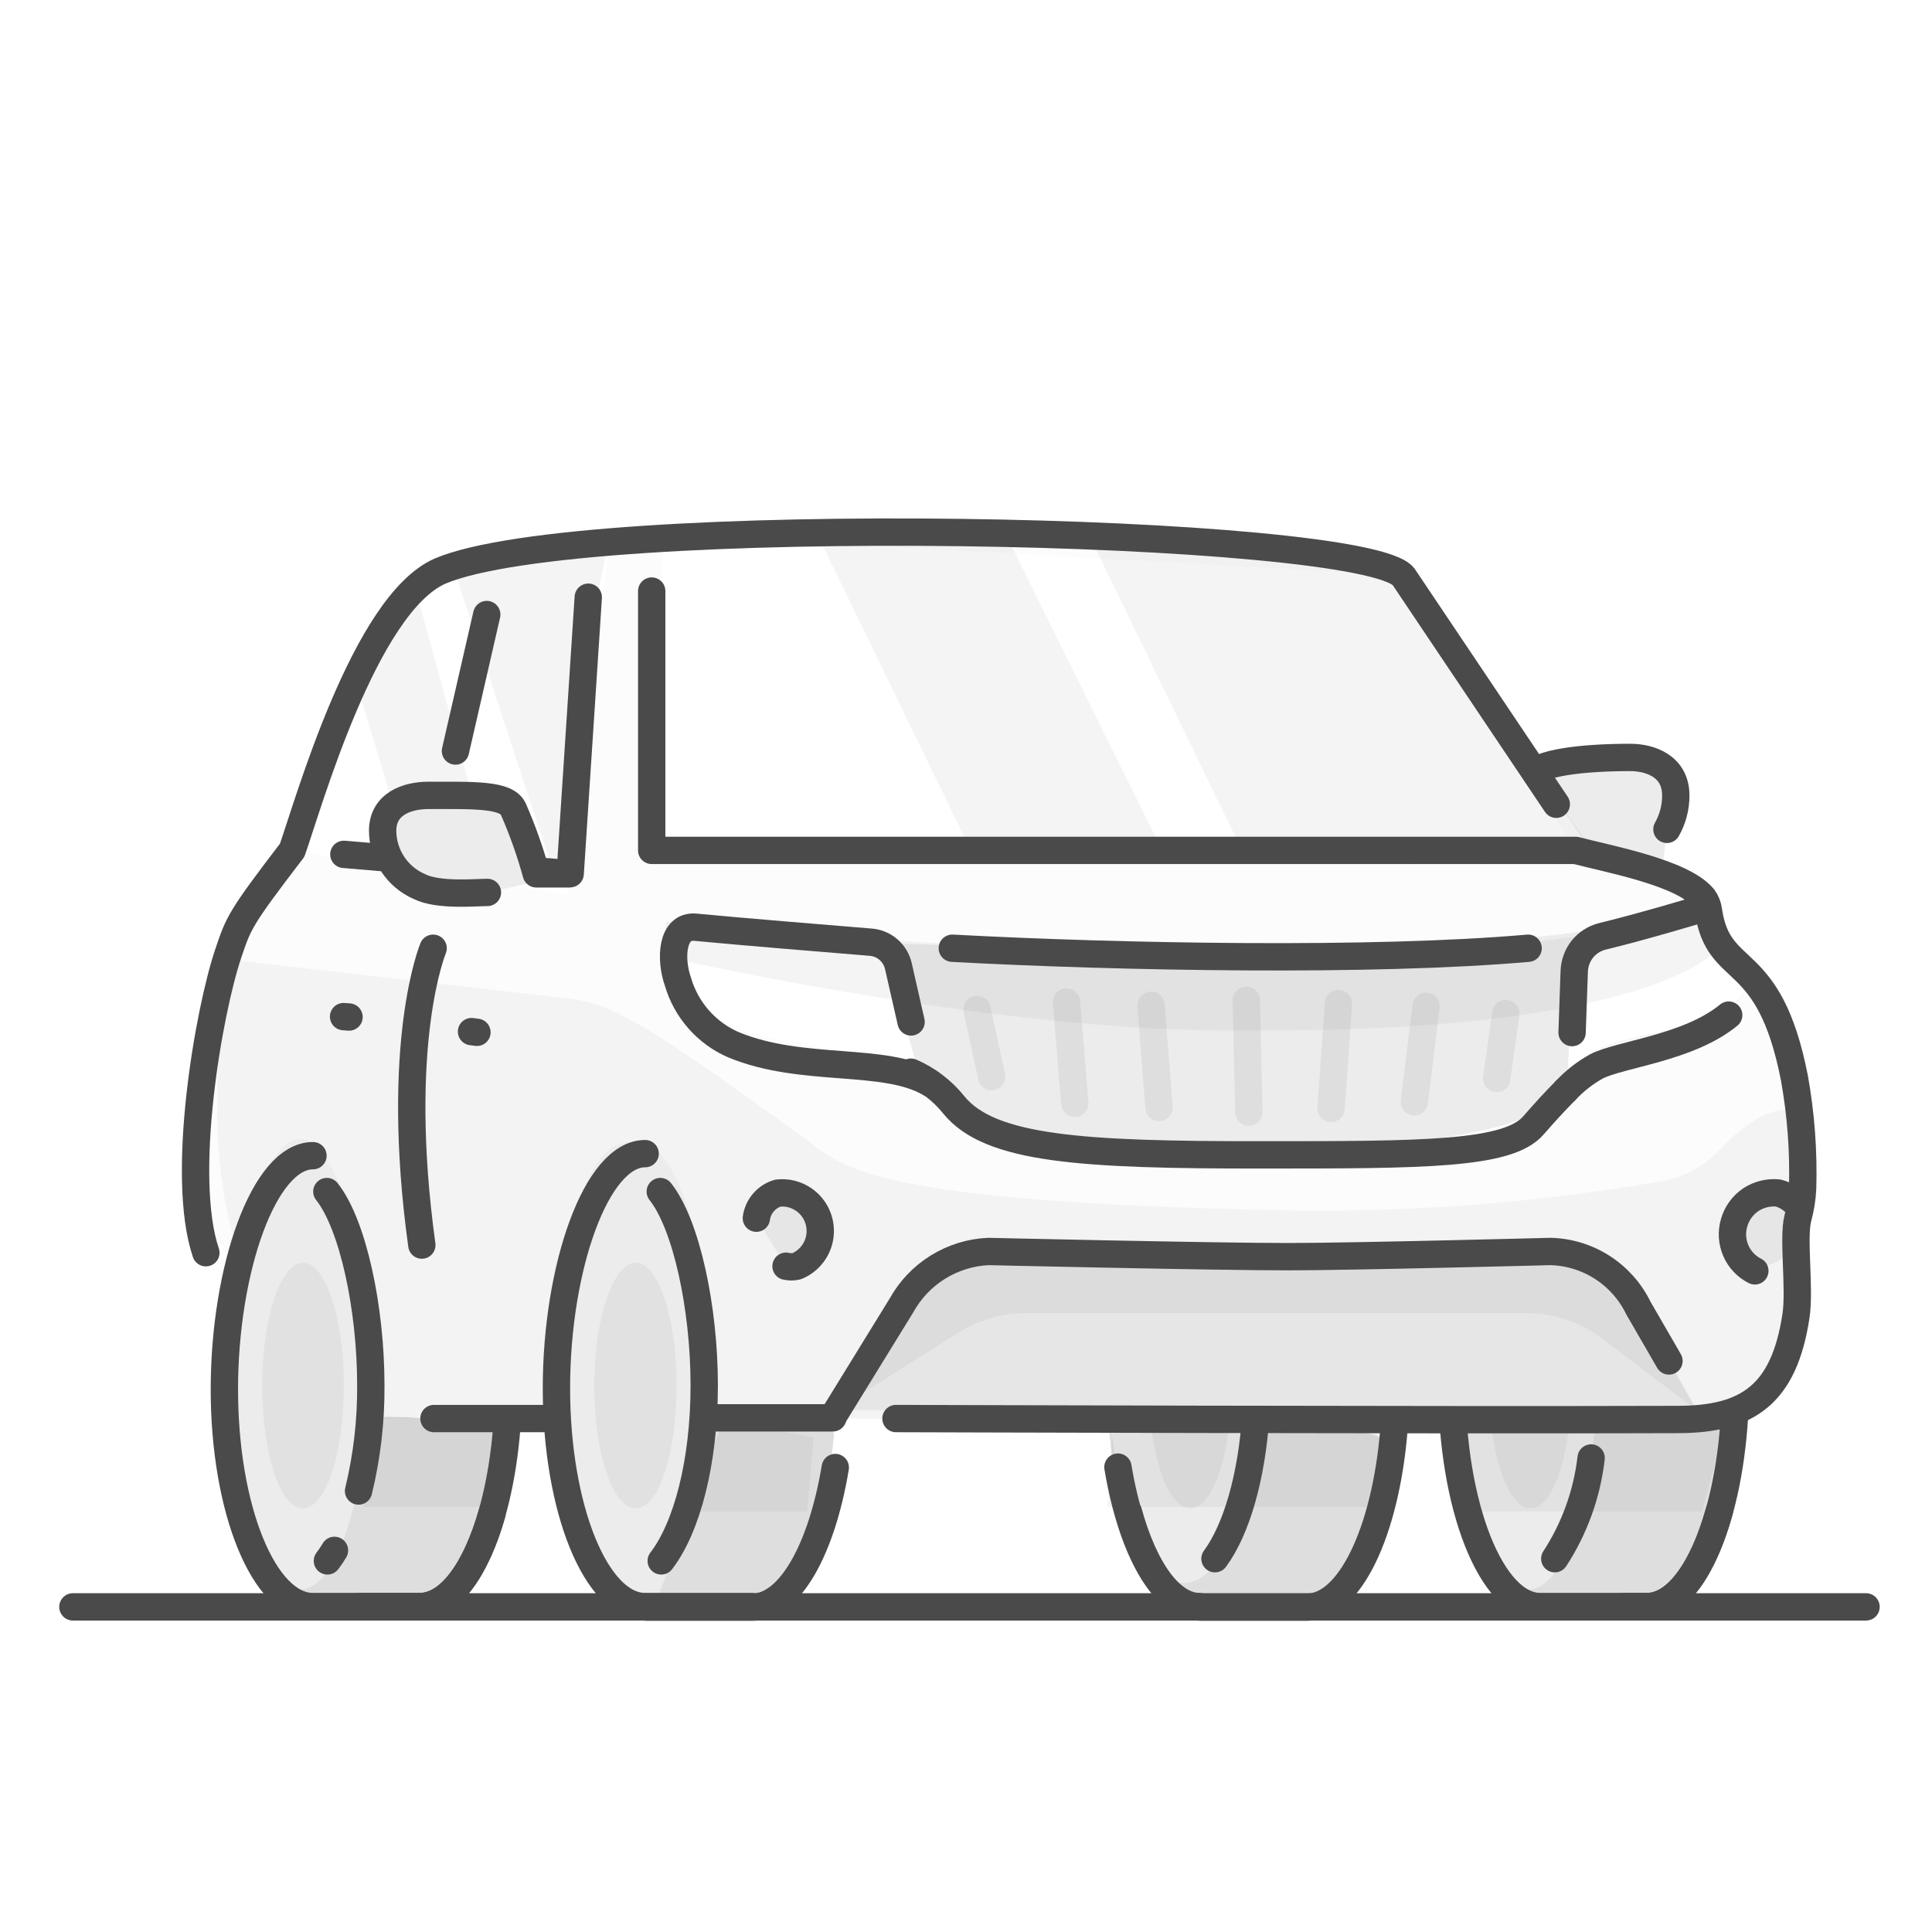 <svg width="106" height="106" viewBox="0 0 106 106" fill="none" xmlns="http://www.w3.org/2000/svg">
<path d="M106 0H0V106H106V0Z" fill="white"/>
<path d="M91.457 45.504C91.777 44.937 91.945 44.297 91.943 43.647C91.943 42.051 90.561 41.557 89.441 41.557C86.985 41.557 85.148 41.49 84.775 42.306C84.028 43.976 85.402 51.561 85.357 51.658L90.867 50.595" fill="#ECECEC"/>
<path d="M91.457 45.503C91.777 44.937 91.945 44.297 91.943 43.647C91.943 42.052 90.561 41.557 89.441 41.557C86.985 41.557 84.267 41.816 83.893 42.633C83.147 44.302 85.402 51.561 85.357 51.658L90.867 50.595" stroke="#4A4A4A" stroke-width="1.5" stroke-linecap="round" stroke-linejoin="round"/>
<path d="M17.694 62.816H17.261C14.58 62.816 12.4 69.225 12.4 75.987C12.4 82.748 14.58 88.245 17.261 88.245H22.196C24.436 88.245 27.191 83.752 27.736 78.383C27.826 77.432 21.308 78.308 21.308 77.282C21.337 70.453 20.397 62.816 17.694 62.816Z" fill="#DEDEDE"/>
<path d="M66.235 62.613H65.787C63.017 62.613 60.762 69.143 60.762 76.032C60.762 82.921 63.002 88.522 65.787 88.522H70.886C73.246 88.522 75.195 84.493 75.762 79.057C75.859 78.091 70.177 79.057 70.177 78.061C70.177 71.127 69.012 62.613 66.235 62.613Z" fill="#DEDEDE"/>
<path d="M69.124 74.796C69.124 81.46 67.288 86.859 64.958 86.859C62.628 86.859 60.791 81.46 60.791 74.796C60.791 68.132 62.636 61.782 64.958 61.782C67.28 61.782 69.124 68.132 69.124 74.796Z" fill="#ECECEC"/>
<path d="M61.336 80.494C62.083 84.987 63.838 88.147 65.816 88.147M76.471 78.54C76.001 84.051 74.045 88.177 71.722 88.177H65.891C64.226 88.177 62.777 86.11 61.904 82.935" stroke="#4A4A4A" stroke-width="1.5" stroke-linecap="round" stroke-linejoin="round"/>
<path opacity="0.07" d="M65.309 82.756C66.563 82.756 67.549 79.761 67.549 76.017C67.549 72.273 66.533 69.278 65.309 69.278C64.084 69.278 63.032 72.273 63.032 76.017C63.032 79.761 64.047 82.756 65.309 82.756Z" fill="#4A4A4A"/>
<path opacity="0.06" d="M60.762 82.674H75.367L75.762 78.593L61.165 76.818L60.762 82.674Z" fill="#4A4A4A"/>
<path d="M68.9 77.604C68.684 81.049 67.825 83.946 66.66 85.519" stroke="#4A4A4A" stroke-width="1.5" stroke-linecap="round" stroke-linejoin="round"/>
<path d="M84.939 62.816H84.513C81.832 62.816 79.652 69.225 79.652 75.987C79.652 82.748 81.832 88.245 84.513 88.245H89.441C91.681 88.245 94.481 83.699 95.026 78.368C95.123 77.417 88.761 78.96 88.761 77.979C88.732 71.142 87.627 62.816 84.939 62.816Z" fill="#DEDEDE"/>
<path d="M87.649 74.864C87.649 81.678 85.984 87.204 83.863 87.204C81.743 87.204 80.085 81.678 80.085 74.864C80.085 68.05 81.75 61.55 83.863 61.55C85.977 61.55 87.649 68.057 87.649 74.864Z" fill="#ECECEC"/>
<path d="M84.513 62.718C81.832 62.718 79.652 69.128 79.652 75.889C79.652 82.651 81.832 88.147 84.513 88.147H90.352C92.017 88.147 93.451 86.081 94.332 82.906" stroke="#4A4A4A" stroke-width="1.5" stroke-linecap="round" stroke-linejoin="round"/>
<path opacity="0.07" d="M83.975 82.756C85.23 82.756 86.215 79.761 86.215 76.017C86.215 72.273 85.192 69.278 83.975 69.278C82.758 69.278 81.698 72.273 81.698 76.017C81.698 79.761 82.721 82.756 83.975 82.756Z" fill="#4A4A4A"/>
<path opacity="0.06" d="M80.585 82.928H93.383L94.877 77.357H80.444L80.585 82.928Z" fill="#4A4A4A"/>
<path d="M87.298 79.993C87.069 81.965 86.387 83.857 85.304 85.519" stroke="#4A4A4A" stroke-width="1.5" stroke-linecap="round" stroke-linejoin="round"/>
<path d="M12.527 68.641C10.511 67.488 11.22 56.151 12.527 52.272C13.094 50.603 13.684 50.251 16.574 46.484C17.462 43.976 19.994 33.111 24.138 31.314C31.963 27.967 74.814 28.895 77.002 31.613L86.835 46.02C86.835 46.02 91.942 48.386 93.682 49.524C93.899 52.033 97.02 51.696 98.453 59.087C99.469 64.328 98.535 71.509 97.908 75.26C97.791 75.966 97.425 76.607 96.877 77.066C96.329 77.524 95.635 77.771 94.922 77.761H20.038" fill="#FCFCFC"/>
<path opacity="0.05" d="M12.751 52.669L31.268 54.796C33.964 55.081 36.712 57.125 43.962 62.321C46.09 63.819 46.664 65.848 68.96 66.372C76.424 66.603 83.891 66.073 91.248 64.792C92.441 64.563 93.532 63.96 94.362 63.07C97.348 59.94 98.737 61.116 98.737 61.116L98.491 72.175C98.491 72.175 98.491 75.717 96.512 76.571C94.533 77.424 89.508 77.889 89.508 77.889L17.082 77.821C17.082 77.821 11.922 70.333 11.922 61.228C11.922 52.123 12.751 52.669 12.751 52.669Z" fill="#4A4A4A"/>
<path d="M94.571 55.867C92.375 56.533 88.978 56.93 87.656 57.611C86.327 58.554 85.138 59.681 84.125 60.959C82.721 62.576 69.348 63.527 69.348 63.527C69.348 63.527 53.444 63.025 51.428 60.592C50.775 59.709 49.946 58.972 48.994 58.428C46.911 57.244 42.401 57.372 40.034 56.181C36.353 54.826 36.547 50.588 36.547 50.588C36.547 50.588 45.47 51.561 48.3 51.748C48.3 51.748 82.818 52.939 89.785 50.438C93.122 49.517 93.518 49.382 93.518 49.382L95.713 53.463L96.004 54.099L94.571 55.867Z" fill="#ECECEC"/>
<path d="M33.434 29.869L31.111 49.09L16.029 46.649C16.029 46.649 20.725 32.684 24.138 31.336C27.55 29.988 33.434 29.869 33.434 29.869Z" fill="white"/>
<path opacity="0.06" d="M19.351 36.787L22.95 48.768H27.311L22.935 32.819L19.351 36.787Z" fill="#4A4A4A"/>
<path opacity="0.06" d="M24.742 30.73L30.447 48.109L32.396 34.758L33.247 30.303L24.742 30.73Z" fill="#4A4A4A"/>
<path d="M50.398 58.764C48.315 57.589 42.461 57.402 40.079 56.263C36.405 54.908 36.592 50.67 36.592 50.67C36.592 50.67 45.552 51.636 48.345 51.831" fill="white"/>
<path d="M86.35 51.456C90.233 50.618 93.227 49.786 93.227 49.786L93.794 51.531L96.087 53.965L94.593 55.829C92.398 56.496 89.001 56.885 87.686 57.574C87.071 57.946 86.509 58.399 86.014 58.922" fill="white"/>
<path d="M53.608 55.388L54.407 59.071" stroke="#DEDEDE" stroke-width="1.5" stroke-linecap="round" stroke-linejoin="round"/>
<path d="M58.514 54.976L58.97 60.532" stroke="#DEDEDE" stroke-width="1.5" stroke-linecap="round" stroke-linejoin="round"/>
<path d="M63.151 55.155L63.591 60.764" stroke="#DEDEDE" stroke-width="1.5" stroke-linecap="round" stroke-linejoin="round"/>
<path d="M82.616 55.612L82.116 59.176" stroke="#DEDEDE" stroke-width="1.5" stroke-linecap="round" stroke-linejoin="round"/>
<path d="M78.241 55.208L77.599 60.449" stroke="#DEDEDE" stroke-width="1.5" stroke-linecap="round" stroke-linejoin="round"/>
<path d="M73.433 55.066L73.029 60.816" stroke="#DEDEDE" stroke-width="1.5" stroke-linecap="round" stroke-linejoin="round"/>
<path d="M68.378 54.878L68.519 61.018" stroke="#DEDEDE" stroke-width="1.5" stroke-linecap="round" stroke-linejoin="round"/>
<path opacity="0.06" d="M36.54 52.497C36.54 52.497 55.206 56.81 68.743 56.526C90.292 56.66 94.07 52.235 94.07 52.235L93.734 50.341C93.734 50.341 77.069 53.051 68.467 52.774C59.866 52.497 36.592 50.655 36.592 50.655L36.54 52.497Z" fill="#4A4A4A"/>
<path d="M45.866 77.372L49.495 71.614C49.973 70.755 50.662 70.032 51.497 69.516C52.332 69 53.285 68.706 54.266 68.663H85.103C86.117 68.688 87.104 68.992 87.957 69.541C88.811 70.091 89.497 70.865 89.941 71.778L93.092 77.372" fill="#E6E6E6"/>
<path d="M93.085 77.372L89.934 71.778C89.489 70.863 88.801 70.089 87.947 69.539C87.092 68.99 86.103 68.687 85.088 68.663H54.258C53.278 68.706 52.325 69 51.49 69.516C50.654 70.032 49.965 70.755 49.487 71.614L47.083 75.478L52.847 72.235H86.186" fill="#E6E6E6"/>
<path d="M20.195 75.328C20.195 81.887 18.53 87.211 16.462 87.211C14.394 87.211 12.729 81.887 12.729 75.328C12.729 68.768 14.394 62.501 16.462 62.501C18.53 62.501 20.195 68.753 20.195 75.328Z" fill="#ECECEC"/>
<path d="M17.171 63.407C14.483 63.407 12.31 69.644 12.31 76.226C12.31 82.808 14.483 88.147 17.171 88.147H23.003C24.668 88.147 26.109 86.14 26.99 83.055" stroke="#4A4A4A" stroke-width="1.5" stroke-linecap="round" stroke-linejoin="round"/>
<path d="M27.804 78.323C27.363 83.924 25.392 88.147 23.048 88.147H19.747" stroke="#4A4A4A" stroke-width="1.5" stroke-linecap="round" stroke-linejoin="round"/>
<path d="M95.16 77.746C94.802 83.602 92.786 88.147 90.352 88.147H89.142" stroke="#4A4A4A" stroke-width="1.5" stroke-linecap="round" stroke-linejoin="round"/>
<path opacity="0.07" d="M16.626 82.756C17.88 82.756 18.866 79.761 18.866 76.017C18.866 72.273 17.843 69.278 16.626 69.278C15.409 69.278 14.386 72.273 14.386 76.017C14.386 79.761 15.364 82.756 16.626 82.756Z" fill="#4A4A4A"/>
<path opacity="0.06" d="M19.927 82.674H26.773L27.43 78.076L20.8 77.657L19.927 82.674Z" fill="#4A4A4A"/>
<path d="M34.979 62.666H34.546C31.858 62.666 30.552 69.158 30.552 75.919C30.552 82.681 32.739 88.17 35.42 88.17H40.348C42.588 88.17 44.514 84.216 45.059 78.885C45.156 77.933 39.303 78.885 39.303 77.881C39.303 71.09 37.66 62.666 34.979 62.666Z" fill="#ECECEC"/>
<path d="M40.87 88.522H35.763L39.788 77.657C39.788 78.712 45.858 77.709 45.761 78.712C45.231 84.343 43.23 88.522 40.87 88.522Z" fill="#DEDEDE"/>
<path d="M35.397 63.295C32.709 63.295 30.529 69.562 30.529 76.166C30.529 82.771 32.709 88.147 35.397 88.147H41.229M45.828 80.517C45.082 85.01 43.327 88.177 41.288 88.177H35.457" stroke="#4A4A4A" stroke-width="1.5" stroke-linecap="round" stroke-linejoin="round"/>
<path opacity="0.07" d="M34.882 82.756C36.136 82.756 37.122 79.761 37.122 76.017C37.122 72.273 36.107 69.278 34.882 69.278C33.657 69.278 32.605 72.273 32.605 76.017C32.605 79.761 33.62 82.756 34.882 82.756Z" fill="#4A4A4A"/>
<path opacity="0.06" d="M38.309 82.928H44.283L44.648 78.862L38.944 77.791L38.309 82.928Z" fill="#4A4A4A"/>
<path d="M4 88.162H102.381" stroke="#4A4A4A" stroke-width="1.5" stroke-linecap="round" stroke-linejoin="round"/>
<path d="M94.511 66.837C94.616 66.454 94.825 66.109 95.116 65.841C95.406 65.576 95.766 65.401 96.154 65.339C96.541 65.272 96.94 65.316 97.303 65.466C97.665 65.628 97.976 65.887 98.2 66.215C98.425 66.543 98.552 66.929 98.565 67.327C98.578 67.725 98.477 68.119 98.274 68.462C98.073 68.801 97.779 69.076 97.427 69.254C97.075 69.431 96.68 69.505 96.288 69.465" fill="#E6E6E6"/>
<path d="M85.909 59.82C86.394 59.303 86.956 58.863 87.574 58.517C88.888 57.828 92.629 57.514 94.847 55.694" stroke="#4A4A4A" stroke-width="1.5" stroke-linecap="round" stroke-linejoin="round"/>
<path d="M49.98 58.825C50.897 59.223 51.705 59.84 52.332 60.622C54.31 63.055 59.335 63.37 69.206 63.362C78.077 63.362 82.758 63.362 84.14 61.737C84.7 61.093 85.312 60.419 85.894 59.835" stroke="#4A4A4A" stroke-width="1.5" stroke-linecap="round" stroke-linejoin="round"/>
<path d="M51.055 59.446C48.539 57.948 44.044 58.899 40.236 57.319C39.508 57.002 38.859 56.528 38.334 55.932C37.809 55.336 37.42 54.631 37.197 53.867C36.756 52.624 36.838 50.752 38.153 50.872C40.669 51.112 45.403 51.501 47.799 51.696C48.156 51.729 48.494 51.875 48.762 52.114C49.031 52.352 49.217 52.67 49.293 53.021L49.987 56.069" stroke="#4A4A4A" stroke-width="1.5" stroke-linecap="round" stroke-linejoin="round"/>
<path d="M93.115 49.936C93.115 49.936 90.195 50.82 87.888 51.381C87.468 51.491 87.094 51.732 86.82 52.07C86.551 52.41 86.394 52.827 86.372 53.261L86.253 56.653" stroke="#4A4A4A" stroke-width="1.5" stroke-linecap="round" stroke-linejoin="round"/>
<path d="M36.428 29.322L35.36 46.597H86.447L76.531 31.538L36.428 29.322Z" fill="white"/>
<path d="M49.158 77.829C49.158 77.829 79.406 77.926 92.04 77.881C95.885 77.881 97.879 76.518 98.536 72.205C98.767 70.708 98.356 67.915 98.64 66.837C98.786 66.309 98.874 65.766 98.901 65.219C98.962 63.187 98.811 61.155 98.453 59.154C97.05 51.965 94.287 53.778 93.734 49.959C93.703 49.707 93.608 49.467 93.458 49.262C92.323 47.87 88.231 47.128 86.447 46.657H35.756V32.429" stroke="#4A4A4A" stroke-width="1.5" stroke-linecap="round" stroke-linejoin="round"/>
<path d="M38.974 77.791H45.694" stroke="#4A4A4A" stroke-width="1.5" stroke-linecap="round" stroke-linejoin="round"/>
<path d="M23.809 77.829H29.782" stroke="#4A4A4A" stroke-width="1.5" stroke-linecap="round" stroke-linejoin="round"/>
<path d="M11.295 68.731C9.876 64.538 11.444 55.507 12.527 52.302C13.095 50.625 13.147 50.415 16.029 46.649C16.917 44.141 19.994 33.171 24.138 31.336C31.963 27.997 74.814 28.925 77.002 31.636L85.387 44.126" stroke="#4A4A4A" stroke-width="1.5" stroke-linecap="round" stroke-linejoin="round"/>
<path d="M29.342 47.772L31.283 47.937L32.276 32.766" stroke="#4A4A4A" stroke-width="1.5" stroke-linecap="round" stroke-linejoin="round"/>
<path d="M18.866 46.874L21.599 47.105" stroke="#4A4A4A" stroke-width="1.5" stroke-linecap="round" stroke-linejoin="round"/>
<path d="M26.743 48.963C26.131 48.963 24.048 49.165 23.01 48.641C22.413 48.383 21.904 47.955 21.546 47.411C21.188 46.867 20.996 46.23 20.994 45.578C20.994 44.081 22.383 43.639 23.495 43.639C25.997 43.639 27.789 43.572 28.162 44.388C28.668 45.541 29.09 46.73 29.424 47.944L31.014 48.027" fill="#ECECEC"/>
<path d="M26.743 48.963C26.131 48.963 24.048 49.165 23.01 48.641C22.413 48.383 21.904 47.955 21.546 47.411C21.188 46.867 20.996 46.23 20.994 45.578C20.994 44.081 22.383 43.639 23.495 43.639C25.997 43.639 27.789 43.572 28.162 44.388C28.668 45.541 29.09 46.73 29.424 47.944H31.162" stroke="#4A4A4A" stroke-width="1.5" stroke-linecap="round" stroke-linejoin="round"/>
<path d="M26.706 33.717L24.989 41.205" stroke="#4A4A4A" stroke-width="1.5" stroke-linecap="round" stroke-linejoin="round"/>
<path d="M96.281 69.727C95.811 69.489 95.44 69.093 95.233 68.608C95.025 68.124 94.994 67.581 95.146 67.076C95.293 66.571 95.609 66.132 96.042 65.833C96.482 65.54 97.008 65.405 97.535 65.451C97.841 65.522 98.125 65.666 98.364 65.871" stroke="#4A4A4A" stroke-width="1.5" stroke-linecap="round" stroke-linejoin="round"/>
<path d="M41.498 66.837C41.541 66.518 41.676 66.218 41.886 65.975C42.096 65.729 42.374 65.549 42.685 65.459C43.185 65.403 43.689 65.531 44.103 65.818C44.413 66.032 44.658 66.326 44.815 66.668C44.971 67.01 45.032 67.389 44.992 67.763C44.951 68.138 44.81 68.494 44.584 68.795C44.358 69.096 44.055 69.33 43.708 69.472C43.516 69.517 43.317 69.517 43.125 69.472" fill="#E6E6E6"/>
<path d="M41.498 66.837C41.541 66.518 41.676 66.218 41.886 65.975C42.096 65.729 42.374 65.549 42.685 65.459C43.185 65.403 43.689 65.531 44.103 65.818C44.413 66.032 44.658 66.326 44.815 66.668C44.971 67.01 45.032 67.389 44.992 67.763C44.951 68.138 44.81 68.494 44.584 68.795C44.358 69.096 44.055 69.33 43.708 69.472C43.516 69.517 43.317 69.517 43.125 69.472" stroke="#4A4A4A" stroke-width="1.5" stroke-linecap="round" stroke-linejoin="round"/>
<path opacity="0.06" d="M93.085 77.372L89.934 71.778C89.489 70.863 88.801 70.089 87.947 69.539C87.092 68.99 86.103 68.687 85.088 68.663H54.258C53.278 68.706 52.325 69 51.49 69.516C50.655 70.032 49.965 70.755 49.487 71.614L45.858 77.372L52.578 73.119C53.697 72.416 54.991 72.042 56.312 72.041H83.699C85.237 72.039 86.732 72.544 87.955 73.478L93.085 77.372Z" fill="#4A4A4A"/>
<path d="M91.569 74.669L89.897 71.778C89.454 70.863 88.768 70.088 87.915 69.538C87.061 68.988 86.072 68.686 85.058 68.663C85.058 68.663 74.224 68.948 70.655 68.948C66.548 68.948 54.228 68.663 54.228 68.663C53.249 68.707 52.298 69.001 51.464 69.518C50.63 70.034 49.942 70.756 49.465 71.614L45.731 77.679" stroke="#4A4A4A" stroke-width="1.5" stroke-linecap="round" stroke-linejoin="round"/>
<path d="M83.841 52.025C75.359 52.774 61.441 52.52 52.249 52.025" stroke="#4A4A4A" stroke-width="1.5" stroke-linecap="round" stroke-linejoin="round"/>
<path opacity="0.06" d="M44.969 29.576L53.258 46.649H63.763L55.02 29L44.969 29.576Z" fill="#4A4A4A"/>
<path opacity="0.06" d="M59.858 29.576L68.139 46.649L88 47.486L76.501 31.538L59.858 29.576Z" fill="#4A4A4A"/>
<path d="M36.226 65.376C37.66 67.181 38.638 71.771 38.638 76.002C38.638 80.232 37.682 83.819 36.278 85.639" stroke="#4A4A4A" stroke-width="1.5" stroke-linecap="round" stroke-linejoin="round"/>
<path d="M18.351 85.062C18.235 85.263 18.106 85.456 17.963 85.639" stroke="#4A4A4A" stroke-width="1.5" stroke-linecap="round" stroke-linejoin="round"/>
<path d="M17.933 65.376C19.366 67.181 20.345 71.771 20.345 76.002C20.359 77.956 20.134 79.906 19.672 81.805" stroke="#4A4A4A" stroke-width="1.5" stroke-linecap="round" stroke-linejoin="round"/>
<path d="M23.764 52.025C23.764 52.025 21.606 57.17 23.144 68.312" stroke="#4A4A4A" stroke-width="1.5" stroke-linecap="round" stroke-linejoin="round"/>
<path d="M18.851 55.777L19.15 55.799" stroke="#4A4A4A" stroke-width="1.5" stroke-linecap="round" stroke-linejoin="round"/>
<path d="M25.87 56.6L26.168 56.638" stroke="#4A4A4A" stroke-width="1.5" stroke-linecap="round" stroke-linejoin="round"/>
</svg>
